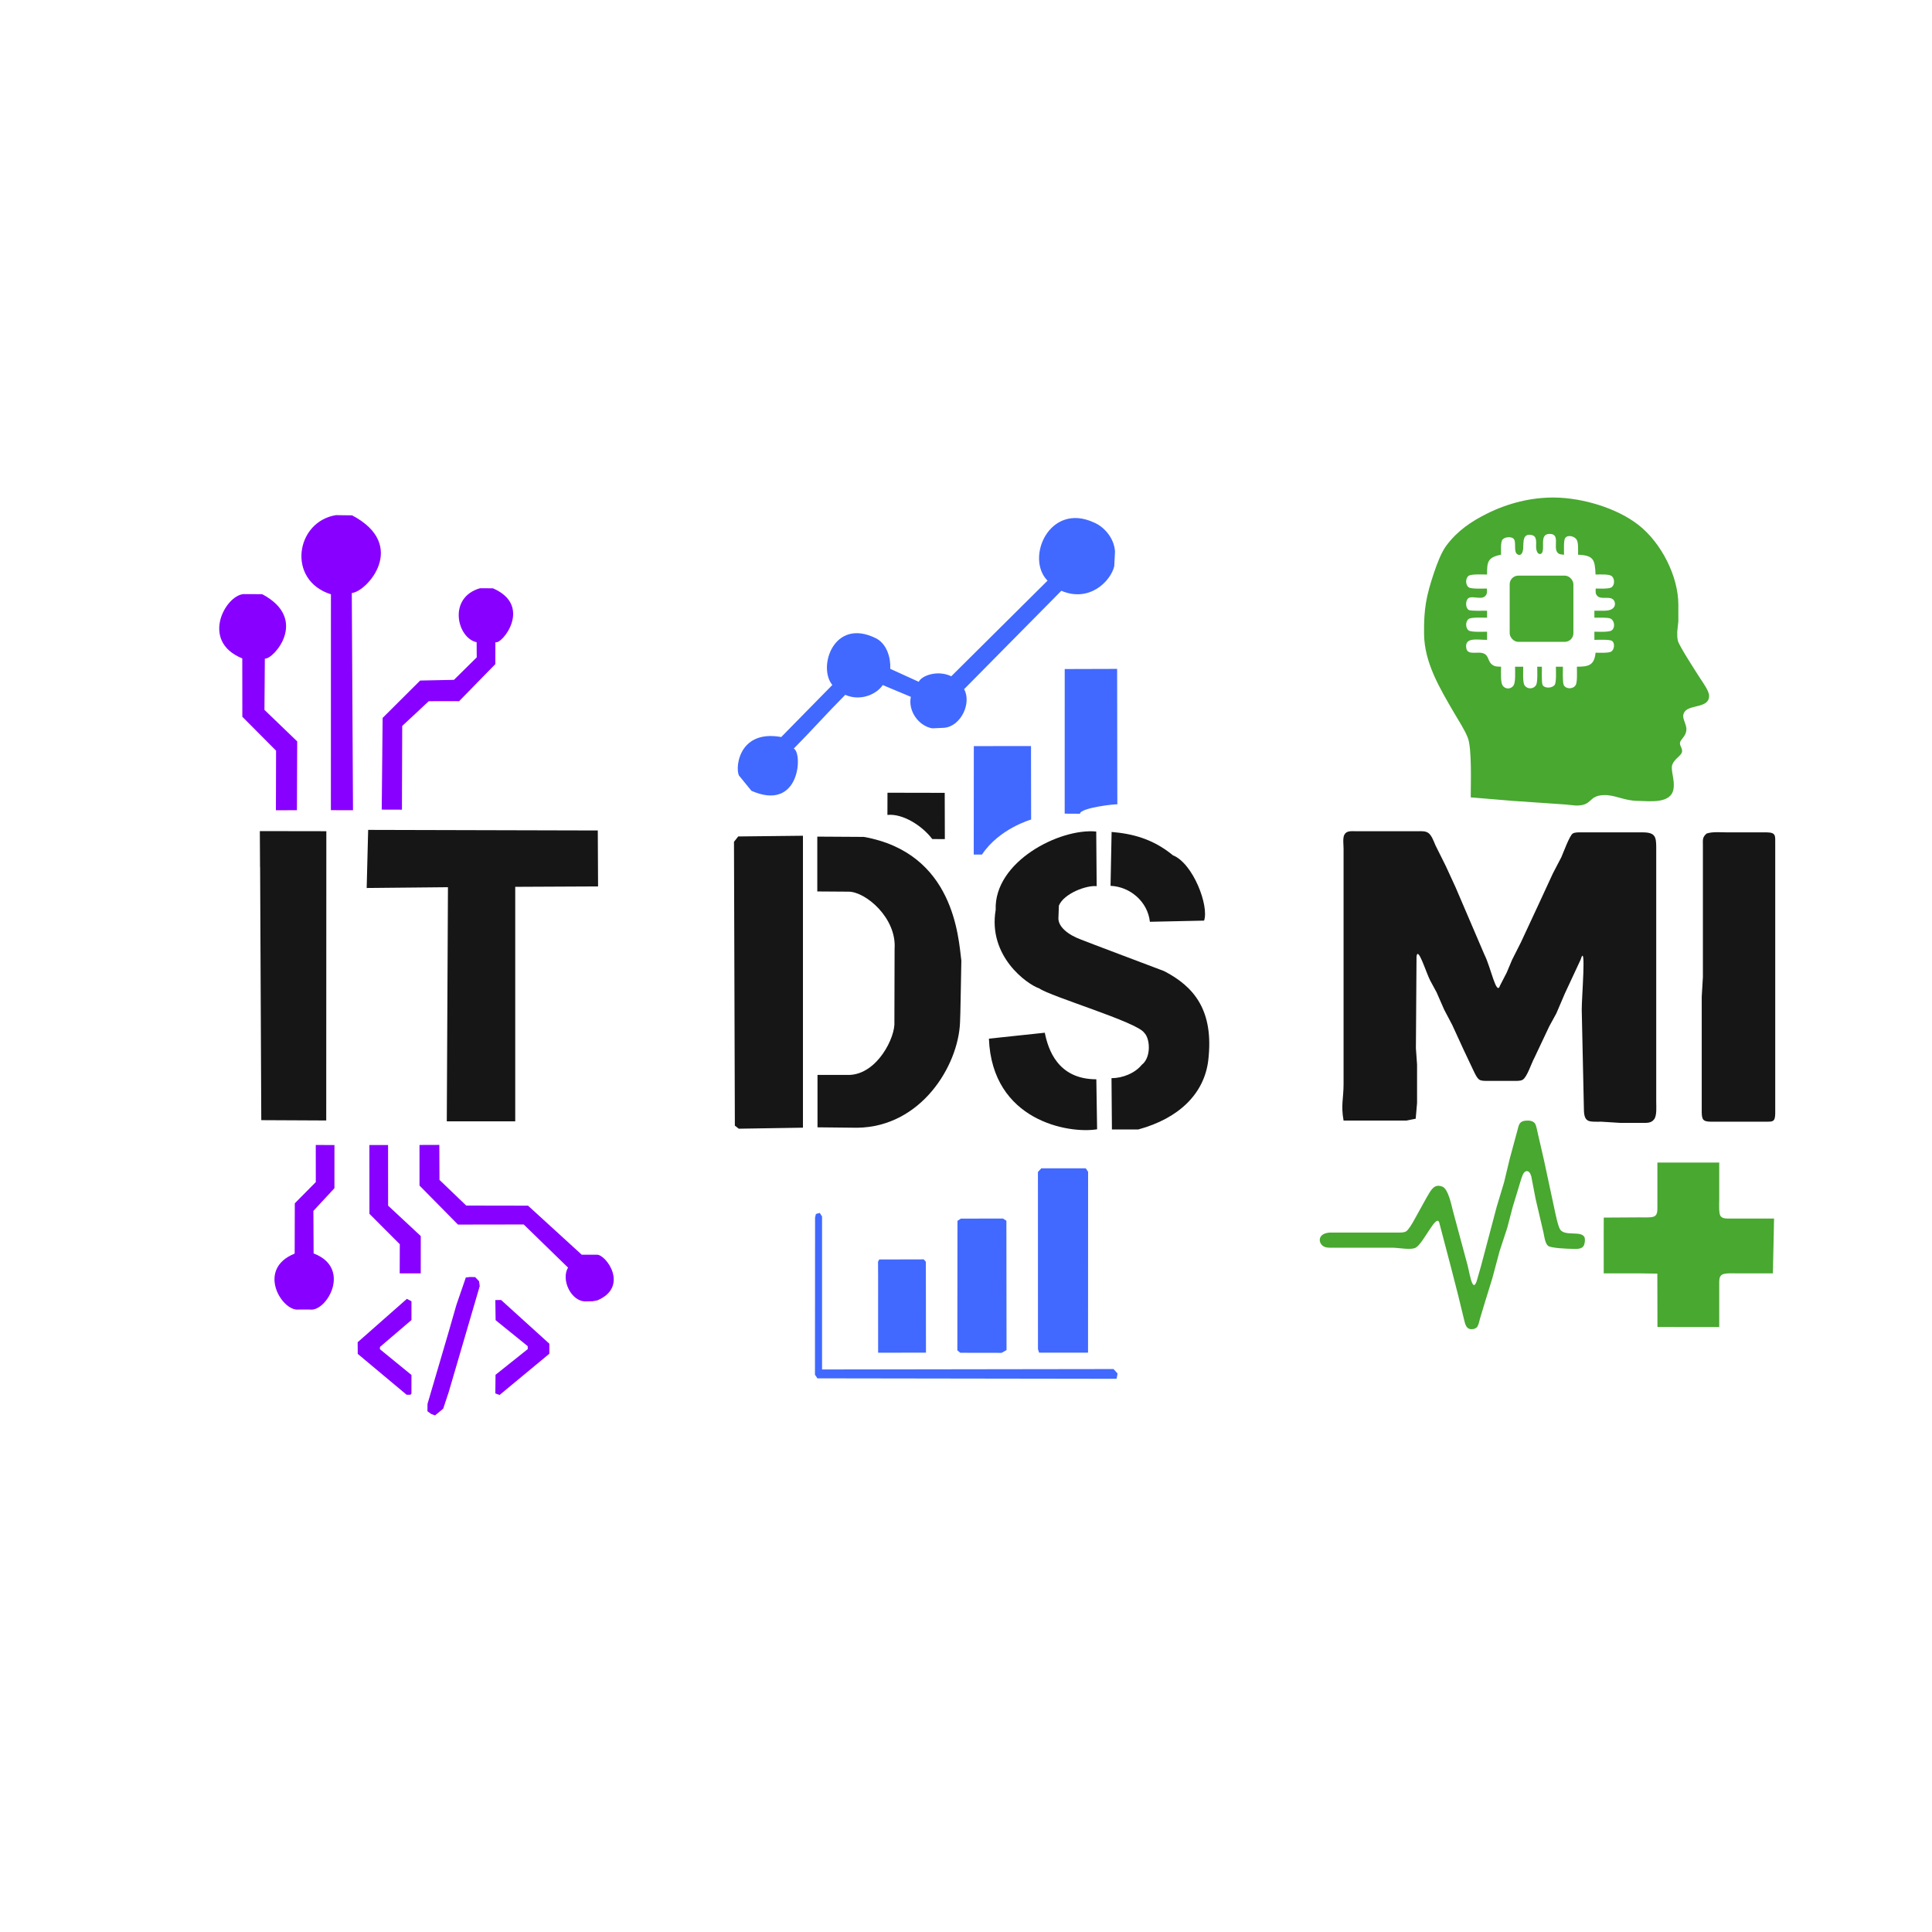 <?xml version="1.0" encoding="UTF-8" standalone="no"?>
<svg
   width="23in"
   height="23in"
   viewBox="0 0 1656.003 1656.003"
   version="1.1"
   id="svg1"
   sodipodi:docname="logo-frackverein-quadratisch.svg"
   inkscape:version="1.4 (e7c3feb1, 2024-10-09)"
   inkscape:export-filename="quadrat/logo-hell.png"
   inkscape:export-xdpi="155.25243"
   inkscape:export-ydpi="155.25243"
   xmlns:inkscape="http://www.inkscape.org/namespaces/inkscape"
   xmlns:sodipodi="http://sodipodi.sourceforge.net/DTD/sodipodi-0.dtd"
   xmlns="http://www.w3.org/2000/svg"
   xmlns:svg="http://www.w3.org/2000/svg">
  <sodipodi:namedview
     id="namedview1"
     pagecolor="#ffffff"
     bordercolor="#000000"
     borderopacity="0.25"
     inkscape:showpageshadow="2"
     inkscape:pageopacity="0.0"
     inkscape:pagecheckerboard="0"
     inkscape:deskcolor="#d1d1d1"
     inkscape:document-units="in"
     inkscape:zoom="0.18459936"
     inkscape:cx="1275.7358"
     inkscape:cy="1389.4956"
     inkscape:window-width="1496"
     inkscape:window-height="1040"
     inkscape:window-x="189"
     inkscape:window-y="51"
     inkscape:window-maximized="0"
     inkscape:current-layer="svg1"
     inkscape:export-bgcolor="#ffffffff" />
  <defs
     id="defs1" />
  <path
     id="MI - Plus"
     fill="none"
     stroke="#000000"
     stroke-width="1"
     d="m 1420.629,996.463 h 53 v 32 c 0,3.03 -0.49,11.42 1.02,13.69 1.73,2.58 5.25,2.29 7.98,2.31 h 38 l -1,47 h -31 c -3.1,0 -10.24,-0.45 -12.69,1.17 -2.6,1.74 -2.29,5.08 -2.31,7.83 v 37 h -31 l -21.954,-0.027 -0.093,-45.761 -14.953,-0.212 h -31 v -22 l -0.013,-12.046 0.046,-13.768 30.967,-0.185 c 2.9,-0.017 10.47,0.45 12.69,-1.02 2.58,-1.73 2.29,-5.25 2.31,-7.98 z"
     sodipodi:nodetypes="ccsccccscccccccccccsccc"
     style="fill:#48a830;stroke:none;stroke-opacity:1" />
  <path
     id="MI - Herzschlag"
     fill="none"
     stroke="#000000"
     stroke-width="1"
     d="m 1265.629,1098.463 3.74,-13 13.5,-51 6.33,-21 4.8,-20 6.76,-25 c 1.13,-4.5 1.64,-7.36 6.89,-7.89 2.69,-0.27 6.24,-0.03 8,2.32 1.24,1.66 2.1,7.24 2.71,9.57 l 5.07,22 8.99,42 c 0.78,3.61 3.1,15.25 5.06,17.69 4.65,5.78 17.95,0.39 20.74,6.46 0.36,1.27 0.42,3.45 0,4.81 -0.81,5.67 -6.07,5.09 -10.58,5.03 -3.9,-0.06 -18.3,-0.59 -20.7,-2.59 -2.66,-2.21 -3.2,-8.06 -3.96,-11.4 l -6.77,-29 -3.64,-18.99 c -0.58,-2.05 -1.89,-5.48 -4.71,-4.52 -2.34,0.79 -3.52,5.38 -4.23,7.51 l -7,23 -4.71,18 -6.57,20 -6.14,23 -6.49,21 -4.22,14 c -0.51,2.04 -1.23,5.77 -2.69,7.26 -1.39,1.42 -4.08,1.91 -5.97,1.43 -3.35,-0.85 -4.08,-4.81 -4.83,-7.69 l -5.1,-21 -6.15,-24 -9.971,-38 c -2.12,-9.684 -13.469,17.13 -20.329,20.99 -3.96,2.2 -14.79,0.03 -19.83,0 h -51 c -2.9,0 -6.35,0.29 -8.77,-1.59 -4.45,-3.45 -3.91,-11.2 6.77,-11.4 h 57 c 2.31,0 5.63,0.22 7.62,-1.02 1.98,-1.24 4.67,-5.88 5.93,-7.98 l 11.63,-21 c 3.3,-5.21 5.97,-12.57 13.71,-9.26 4.77,2.03 7.5,15.33 8.74,20.26 l 11.85,44 c 2.35,7.23 4.589,27.594 8.52,17 z"
     style="fill:#48a830;stroke:none;stroke-opacity:1" />
  <path
     id="MI - Kopf"
     fill="none"
     stroke="black"
     stroke-width="1"
     d="m 1260.629,683.463 c 0,-11.47 1.07,-41.66 -2.47,-51 -2.53,-6.69 -8.39,-15.61 -12.11,-22 -11.96,-20.62 -25.13,-42.34 -25.42,-67 -0.25,-21.61 1.77,-32.54 8.67,-53 2.38,-7.09 6.14,-17.14 10.57,-23 9.48,-12.54 20.89,-20.33 34.76,-27.25 17.94,-8.95 37.92,-13.98 58,-13.75 23.71,0.28 53.31,8.94 72,23.67 19.26,15.17 33.96,43.62 33.96,68.33 0,0 0,14 0,14 0,0 -0.95,9 -0.95,9 -0.05,2.54 -0.08,5.55 0.63,8 1.34,4.67 15.47,26.43 19.05,32 2.37,3.69 7.6,10.67 7.64,15 0.12,10.53 -16.08,7.4 -20.73,13.28 -4.22,5.32 2.11,10.41 1.16,16.72 -0.79,5.23 -5.15,7.3 -5.43,10.42 -0.23,2.62 2.86,5.16 1.52,8.41 -1.15,2.77 -6.43,5.52 -8.1,10.17 -1.64,4.59 2.45,13.15 1.02,21 -2.34,12.92 -21.05,10.11 -30.77,10 -11.72,-0.14 -19.5,-5.31 -29,-4.96 -13.63,0.51 -9.23,9.27 -24,8.95 0,0 -9,-0.9 -9,-0.9 0,0 -45,-3.09 -45,-3.09 z m 80,-208 c -2.32,-0.19 -4.52,-0.13 -5.98,-2.31 -3.12,-4.69 2.58,-15.3 -6.03,-15.53 -7.34,-0.19 -5.8,6.93 -6.01,11.84 -0.07,1.61 -0.14,4.96 -2.24,5.38 -2.34,0.46 -3.33,-2.68 -3.59,-4.39 -0.57,-3.57 1.35,-10.4 -3.3,-11.67 -8.91,-2.45 -7.45,6.53 -7.91,11.68 -0.2,2.33 -1.37,6.43 -4.64,4.83 -3.98,-1.94 -1.01,-10.31 -3.32,-13.23 -2.02,-2.56 -8.22,-1.89 -9.96,0.71 -1.47,2.22 -1.02,9.79 -1.02,12.69 -11.87,2.25 -12,6.65 -12,17 -3.27,0 -13.33,-0.55 -15.69,1.02 -2.98,1.99 -2.98,7.97 0,9.96 2.36,1.57 12.42,1.02 15.53,1.02 0.12,1.23 0.17,2.75 0,3.94 -2.3,7.84 -12.53,1.1 -16.24,4.67 -2.21,2.13 -2.14,8.32 0.83,9.82 1.86,0.93 12.79,0.57 15.57,0.57 0,0 0,6 0,6 -3.27,0 -13.33,-0.55 -15.69,1.02 -2.98,1.99 -2.98,7.97 0,9.96 2.36,1.57 12.42,1.02 15.69,1.02 0,0 0,7 0,7 -8.42,0 -19.27,-2.53 -17.85,6.94 1.08,7.18 10.64,2.11 15.71,5.08 3.14,1.85 3,5.15 5.03,7.75 2.5,3.23 5.41,3.13 9.11,3.23 0,3.72 -0.55,12.94 1.17,15.85 2.21,3.73 7.45,3.73 9.66,0 1.72,-2.91 1.17,-12.13 1.17,-15.85 0,0 7,0 7,0 0,3.41 -0.54,13.23 1.02,15.77 2.26,3.7 7.7,3.7 9.96,0 1.56,-2.54 1.02,-12.36 1.02,-15.77 0,0 4,0 4,0 0,2.78 -0.36,13.71 0.57,15.57 1.69,3.36 8.45,2.85 10.41,0 1.57,-2.28 1.02,-12.36 1.02,-15.57 0,0 6,0 6,0 0,3.14 -0.39,13.43 0.74,15.75 1.74,3.53 7.93,3.78 10.24,0 1.55,-2.51 1.02,-12.34 1.02,-15.75 9.61,-0.01 14.96,-0.88 16,-12 2.98,0 11.37,0.49 13.57,-1.02 2.51,-1.73 3.16,-6.99 0.69,-8.99 -1.91,-1.55 -12.34,-0.99 -15.26,-0.99 0,0 0,-7 0,-7 3.16,0 12.36,0.53 14.69,-1.02 3.39,-2.26 2.71,-8.55 -0.92,-10.24 -2.32,-1.09 -10.79,-0.74 -13.77,-0.74 0,0 0,-6 0,-6 0,0 9,0 9,0 9.78,-0.18 9.73,-6.81 7.26,-9.4 -3.77,-3.94 -12.96,1.56 -15.1,-5.66 -0.17,-1.19 -0.12,-2.71 0,-3.94 2.87,0 11.26,0.49 13.47,-1.02 3.09,-2.03 2.88,-7.79 0,-9.81 -2.51,-1.68 -10.44,-1.17 -13.63,-1.17 -0.58,-12.69 -1.48,-16.38 -15,-17 0,-3.33 0.44,-10.12 -1.17,-12.85 -1.72,-2.9 -7.44,-4.54 -9.81,-1.55 -1.56,1.98 -1.02,11.51 -1.02,14.4 z"
     style="fill:#48a830;stroke:none;stroke-opacity:1" />
  <path
     id="MI - I"
     fill="none"
     stroke="black"
     stroke-width="1"
     d="m 1462.779,714.483 c 5.01,-1.78 12.41,-1.02 17.85,-1.02 0,0 34,0 34,0 7.8,0.14 6.99,3.14 7,10 0,0 0,183 0,183 0,0 0,48 0,48 -0.14,7.49 -2.26,6.99 -9,7 0,0 -46,0 -46,0 -6.61,-0.13 -7.87,-1.39 -8,-8 0,0 0,-46 0,-46 0,0 0,-53 0,-53 0,0 1,-17 1,-17 0,0 0,-74 0,-74 0,0 0,-39 0,-39 0.01,-4.72 -0.6,-6.66 3.15,-9.98 z"
     style="fill:#161616;fill-opacity:1;stroke:none;stroke-opacity:1;stroke-width:1.008;stroke-dasharray:none" />
  <path
     id="MI - M"
     fill="none"
     stroke="#000000"
     stroke-width="1"
     d="m 1151.629,960.463 c -2.38,-13.27 -0.02,-18.95 0,-31 v -30 -130 -42 c -0.01,-3.28 -0.8,-9.11 0.61,-11.85 1.9,-3.71 5.86,-3.14 9.39,-3.15 h 54 c 2.97,0.01 6.27,-0.29 8.79,1.6 2.81,2.1 4.54,7.18 5.93,10.4 l 8.97,18 8.28,18 24.926,58.18 c 5.25,10.24 10.166,35.841 13.26,26 l 5.68,-11 4.63,-11 7.58,-15 15.36,-33 12.01,-26 7.3,-14 c 1.55,-3.48 6.934,-18.33 9.694,-20.16 1.89,-1.24 5.37,-1.02 7.59,-1.02 h 53 c 10.15,0.14 10.99,3.94 11,13 v 181 37 c 0,4.1 0.67,11.57 -1.74,14.85 -2.58,3.54 -6.38,3.14 -10.26,3.15 h -19 l -16,-1 c -10.43,-0.02 -14.98,1.21 -15,-11 l -1.844,-84.82 c -0.193,-8.868 4.117,-60.091 -1,-43 l -13.51,29 -7.27,17 -6.03,11 -12.75,27 c -2.67,4.86 -6.206,16.39 -9.986,18.8 -1.95,1.24 -5.34,1.02 -7.61,1.02 h -22 c -2.27,0 -5.66,0.22 -7.61,-1.02 -2.14,-1.37 -4.01,-5.67 -5.13,-7.98 l -8.51,-18 -9.64,-21 -6.85,-13 -6.58,-15 -5.42,-10 c -3.74,-7.3 -10.579,-30.11 -11.719,-20.482 l -0.541,78.482 1,14 v 33 l -1.17,13.43 -7.83,1.57 z"
     sodipodi:nodetypes="cccccccccccccccccccccscccscccccsccccccsscccccccccccccc"
     style="fill:#161616;fill-opacity:1;stroke:none;stroke-opacity:1;stroke-width:1.008;stroke-dasharray:none" />
  <path
     id="DS - Balken 1"
     fill="none"
     stroke="#000000"
     stroke-width="1"
     d="m 889.659,1004.553 2.91,-3.15 h 38.09 l 2,3.03 c 0,0 -0.09,154.97 -0.06,154.97 0.03,0 -41.94,0 -41.94,0.03 0,0.03 -0.97,-2.97 -0.97,-2.97 0,0 -0.06,-151.06 -0.03,-151.91 z"
     sodipodi:nodetypes="ccccssccc"
     style="fill:#4169ff;fill-opacity:1;stroke:none;stroke-opacity:1" />
  <path
     id="DS - Balken 2"
     fill="none"
     stroke="#000000"
     stroke-width="1"
     d="m 820.689,1046.463 c 0.06,-0.06 2.88,-1.94 2.88,-1.94 l 36.12,-0.06 c 0,0 2.88,1.88 2.94,1.88 0.06,0 0.12,110.87 0.12,110.87 l -4.24,2.37 -35.44,-0.06 -2.48,-2.09 c 0,-0.17 0.04,-110.91 0.1,-110.97 z"
     sodipodi:nodetypes="sccsccccs"
     style="fill:#4169ff;fill-opacity:1;stroke:none;stroke-opacity:1" />
  <path
     id="DS - Balken 3"
     fill="none"
     stroke="#000000"
     stroke-width="1"
     d="m 752.679,1159.483 c 0.12,0 41.01,-0.08 41.01,-0.08 l -0.1,-77.9 -1.79,-2.04 -38.17,0.09 -1.035,1.945 c 0.225,0.685 -0.045,77.985 0.085,77.985 z"
     sodipodi:nodetypes="scccccs"
     style="fill:#4169ff;fill-opacity:1;stroke:none;stroke-opacity:1" />
  <path
     id="DS - Diagram Achsen"
     fill="none"
     stroke="#000000"
     stroke-width="1"
     d="m 698.629,1043.643 0.73,-3.09 3.27,-0.91 2,3.09 v 131.09 l 249.82,-0.36 3.45,3.82 c 0,0 -0.72,4.54 -0.91,4.54 -0.18,0 -256.38,-0.38 -256.38,-0.38 0,0 -1.74,-2.82 -2.065,-3.08 z"
     sodipodi:nodetypes="cccccccsccc"
     style="fill:#4169ff;fill-opacity:1;stroke:none;stroke-opacity:1" />
  <path
     id="DS - S3"
     fill="none"
     stroke="#000000"
     stroke-width="1"
     d="m 1032.079,789.103 c 4.37,-12.73 -9.45,-49.09 -26.72,-56 -17.46,-14.37 -35.28,-18.55 -52.55,-20 l -0.91,46.18 c 16.73,0.73 31.82,13.45 33.73,30.82 z"
     sodipodi:nodetypes="cccccc"
     style="fill:#161616;fill-opacity:1;stroke:none;stroke-opacity:1;stroke-width:1.008;stroke-dasharray:none" />
  <path
     id="DS- S"
     fill="none"
     stroke="#000000"
     stroke-width="1"
     d="m 895.539,885.193 c 2.82,14 10.91,39.91 44.18,39.91 l 0.66,42.86 c -24.5,4 -90,-7.25 -92.735,-77.68 z m 57.54,82.947 h 22.494 c 35.38,-9.62 56.556,-30.927 60.056,-59.057 5.07,-42.89 -12,-63.37 -37.88,-76.74 0,0 -71.62,-27 -71.5,-27.13 -10.12,-3.75 -19.87,-10.75 -19,-19.13 l 0.38,-9.87 c 4.38,-10.5 23.88,-17.63 32.38,-16.63 l -0.38,-46.85 c -31.45,-3 -87.64,25.82 -86.18,67.09 -6.82,39.89 26.93,63.89 37.41,67.41 9.38,6.84 83.81,28.84 89.82,37.92 5.3,5.05 6.14,21.37 -2.05,27.58 -5.81,7.17 -16.44,11.42 -25.91,11.415 z"
     sodipodi:nodetypes="cccccccccccccccccccc"
     style="fill:#161616;fill-opacity:1;stroke:none;stroke-opacity:1;stroke-width:1.008;stroke-dasharray:none" />
  <path
     id="DS - STATISTIK"
     fill="none"
     stroke="#000000"
     stroke-width="1"
     d="m 680.359,641.643 c 7.76,3.39 5.66,54.73 -36.28,36.18 l -10,-12.27 c -4.27,-3 -3.27,-40.82 35.55,-33.82 l 43.82,-44.63 c -12.73,-15 1,-58 37.18,-40.09 9.78,4.83 12.94,17.26 12.45,26.27 l 24.43,11.12 c 2.24,-5.19 16,-10.44 27.87,-4.75 l 82.5,-81.94 c -19.25,-19.5 1.75,-67.5 39.75,-49.87 7.88,3.18 17.27,12.53 18.09,24.8 l -0.64,12.73 c -3.18,13 -21.45,31.27 -45.36,21 l -83.36,84.36 c 6.63,11.64 -2.55,31.73 -17,33.09 l -10.28,0.46 c -11.63,-2 -20.9,-14.82 -18.36,-27 l -24.09,-10.09 c -5.36,8.09 -19.385,14.099 -32.115,8.369 -15.265,15.315 -28.875,30.684 -44.155,46.081 z"
     sodipodi:nodetypes="ccccccccccccccccccccc"
     style="fill:#4169ff;stroke:none;stroke-opacity:1" />
  <path
     id="DS - D1"
     fill="none"
     stroke="#000000"
     stroke-width="1"
     d="m 688.249,966.583 -55,0.88 -3.37,-2.62 -0.75,-243.26 3.62,-4.62 55.495,-0.605 z"
     sodipodi:nodetypes="ccccccc"
     style="fill:#161616;fill-opacity:1;stroke:none;stroke-opacity:1;stroke-width:1.008;stroke-dasharray:none" />
  <path
     id="DS - D2"
     fill="none"
     stroke="#000000"
     stroke-width="1"
     d="m 766.629,875.643 c 1.09,13.18 -14.55,45 -38.64,45.73 h -27.27 v 44.91 l 34,0.36 c 54.91,-0.68 86.66,-53.18 88.16,-90.18 0.25,0 1.13,-53.12 1.13,-53.12 -2.5,-19.5 -6.05,-92.21 -83.63,-106 l -39.839,-0.24 -7.4e-4,47 26.73,0.18 c 14.61,-0.07 41.32,22.44 39.53,48.875 z"
     sodipodi:nodetypes="ccccccccccccc"
     style="fill:#161616;fill-opacity:1;stroke:none;stroke-opacity:1;stroke-width:1.008;stroke-dasharray:none" />
  <path
     id="DS - Statistik verbinder"
     fill="none"
     stroke="#000000"
     stroke-width="1"
     d="m 883.719,639.463 0.1,63 c 0,0 -27.37,7.73 -42.12,30.02 l -7.07,0.02 0.075,-92.98 z m 28.87,57.96 13.08,0.08 c 0.21,-5.19 32.08,-8.71 32.05,-7.98 l -0.18,-116.19 -44.92,0.13 z m -211.96,224.17 0.09,-0.13"
     sodipodi:nodetypes="cccccccccccccc"
     style="fill:#4169ff;fill-opacity:1;stroke:none;stroke-opacity:1" />
  <path
     id="DS - Statistik verbinder #1"
     fill="none"
     stroke="#000000"
     stroke-width="1"
     d="m 809.761,679.582 0.107,39.656 -10.79,-0.045 c -8.45,-11.28 -25.16,-22.05 -38.43,-20.69 l 0.051,-19.02 z"
     sodipodi:nodetypes="cccccc"
     style="fill:#161616;fill-opacity:1;stroke:none;stroke-opacity:1;stroke-width:1.008;stroke-dasharray:none" />
  <path
     id="IT - Leiterplatte 1"
     fill="none"
     stroke="#000000"
     stroke-width="1"
     d="m 270.659,981.403 0.03,31.81 -18,18.19 -0.12,43.12 c -33.13,13.25 -10.98,49.46 3.08,47.96 h 10.02 c 14.41,2.16 36.14,-35.66 3.14,-48.11 l -0.18,-36.46 18.03,-19.45 0.015,-36.985 z m 61.98,0.06 0.03,51.96 27.99,26.07 -0.03,31.99 -18.02,-0.02 0.07,-24.97 -26.02,-26.06 -0.03,-58.97 z m 26.93,-0.06 17,-0.06 0.12,30 22.94,22 52.97,0.09 46.06,42.06 12.94,-0.03 c 7.94,-0.27 27.82,27.37 0.58,39.09 l -4.14,0.82 c 0,0 -5.41,0.12 -5.44,0.12 -13.23,0.67 -21.97,-19.03 -15.67,-28.94 l -38.03,-37 -56.36,0.09 -32.955,-33.45 z"
     style="fill:#8800ff;fill-opacity:1;stroke:none;stroke-opacity:1"
     sodipodi:nodetypes="ccccccccccccccccccccccccccccccccccc" />
  <path
     id="IT - Leiterplatte 2"
     fill="none"
     stroke="black"
     stroke-width="1"
     d="m 207.669,564.373 c -0.04,0.05 0.05,50 0.05,50 0,0 28.91,29.05 28.91,29.05 0,0 -0.13,51.08 -0.13,51.08 0,0 18,-0.04 18,-0.04 0,0 0.26,-58.96 0.26,-58.96 0,0 -28.09,-27.04 -28.09,-27.04 0,0 0.34,-43.94 0.34,-43.94 6.96,1.05 38.53,-33.61 -2.29,-55.23 0,0 -14.31,-0.05 -14.31,-0.05 -15.78,-1.69 -40.19,40.01 -2.69,55.13 m 17.17,-55.48 m 11.24,93.13"
     style="fill:#8800ff;fill-opacity:1;stroke:none;stroke-opacity:1" />
  <path
     id="IT - Leiterplatte 3"
     fill="none"
     stroke="black"
     stroke-width="1"
     d="m 302.569,694.553 c 0,0 -1.03,-186.27 -1.03,-186.27 12.91,-1 48.82,-41 0.27,-66.55 0,0 -13.91,-0.18 -13.91,-0.18 -34.63,5.64 -42.24,55.94 -4.24,67.85 0,0 -0.03,185.03 -0.03,185.03 0,0 19,0.03 19,0.03 m 24,-224.18 m -43.05,40.68"
     style="fill:#8800ff;fill-opacity:1;stroke:none;stroke-opacity:1" />
  <path
     id="IT - Leiterplatte 4"
     fill="none"
     stroke="#000000"
     stroke-width="1"
     d="m 424.639,550.463 c 5.49,2.37 32.499,-31.318 -2.157,-46.208 l -10.766,-0.037 -0.135,-0.055 c -28.085,7.955 -19.791,42.841 -3.036,46.301 l 0.085,13 -19.53,19.27 -28.97,0.59 -32.16,32.04 -0.77,78.58 17.32,0.06 0.24,-71.78 c 0,0 22.82,-21.17 22.7,-21.17 -0.12,0 26.13,-0.11 26.02,0 -0.12,0.12 31.11,-31.81 31.11,-31.81 l 0.04,-18.78"
     sodipodi:nodetypes="ccccccccccccsscc"
     style="fill:#8800ff;fill-opacity:1;stroke:none;stroke-opacity:1" />
  <path
     id="IT - &gt;"
     fill="none"
     stroke="#000000"
     stroke-width="1"
     d="m 424.819,1131.583 27.5,22.26 0.06,2.5 -27.63,22.06 -0.18,15.94 3.62,1.37 c 0,0 42.63,-35.37 42.69,-35.37 0.06,0 0,-8.57 0,-8.57 l -41.37,-37.5 c 0,0 -5.07,0.07 -4.94,0.07 z"
     style="fill:#8800ff;fill-opacity:1;stroke:none;stroke-opacity:1"
     sodipodi:nodetypes="ccccccscccc" />
  <path
     id="IT - /"
     fill="none"
     stroke="#000000"
     stroke-width="1"
     d="m 391.249,1118.343 -6.93,24.12 -17.88,60.88 -0.06,6.31 3.19,2.31 3.31,1.25 7,-5.75 4.69,-14.12 26.62,-90.94 c 0,0 -0.56,-4.13 -0.56,-4.19 0,-0.06 -3.38,-3.56 -3.38,-3.56 l -4.56,-0.07 -3.405,0.41 z"
     style="fill:#8800ff;fill-opacity:1;stroke:none;stroke-opacity:1"
     sodipodi:nodetypes="cccccccccscccc" />
  <path
     id="IT - &lt;"
     fill="none"
     stroke="#000000"
     stroke-width="1"
     d="m 351.749,1195.523 c -0.03,0 0.91,-0.97 0.91,-0.97 l 0.03,-16 -27.06,-22.09 0.06,-1.94 27,-23.06 c 0,0 0.03,-16.09 0,-16.09 -0.03,0 -3.94,-2.07 -3.94,-2.07 l -42.18,37.19 c 0,0 0.09,9.97 0.06,9.97 -0.03,0 41.895,35.03 41.895,35.03 0,0 3.265,0.03 3.225,0.03 z"
     style="fill:#8800ff;fill-opacity:1;stroke:none;stroke-opacity:1"
     sodipodi:nodetypes="scccccsccscs" />
  <path
     id="IT - text"
     fill="none"
     stroke="#000000"
     stroke-width="1"
     d="m 222.899,743.553 -0.18,-31.18 57,0.09 -0.09,247.94 -55.67,-0.27 -1,-217 m 92.603,-31.796 -1.263,49.796 69.66,-0.67 -1,200.67 h 58.67 v -201 l 71,-0.34 -0.237,-47.956 z"
     style="fill:#161616;fill-opacity:1;stroke:none;stroke-opacity:1;stroke-width:1.008;stroke-dasharray:none"
     sodipodi:nodetypes="ccccccccccccccc" />
  <rect
     style="fill:#48a830;fill-opacity:1;stroke:none;stroke-width:0.725;stroke-opacity:1"
     id="rect3"
     width="54.614"
     height="56.753"
     x="1294.016"
     y="493.406"
     ry="7.385" />
</svg>
